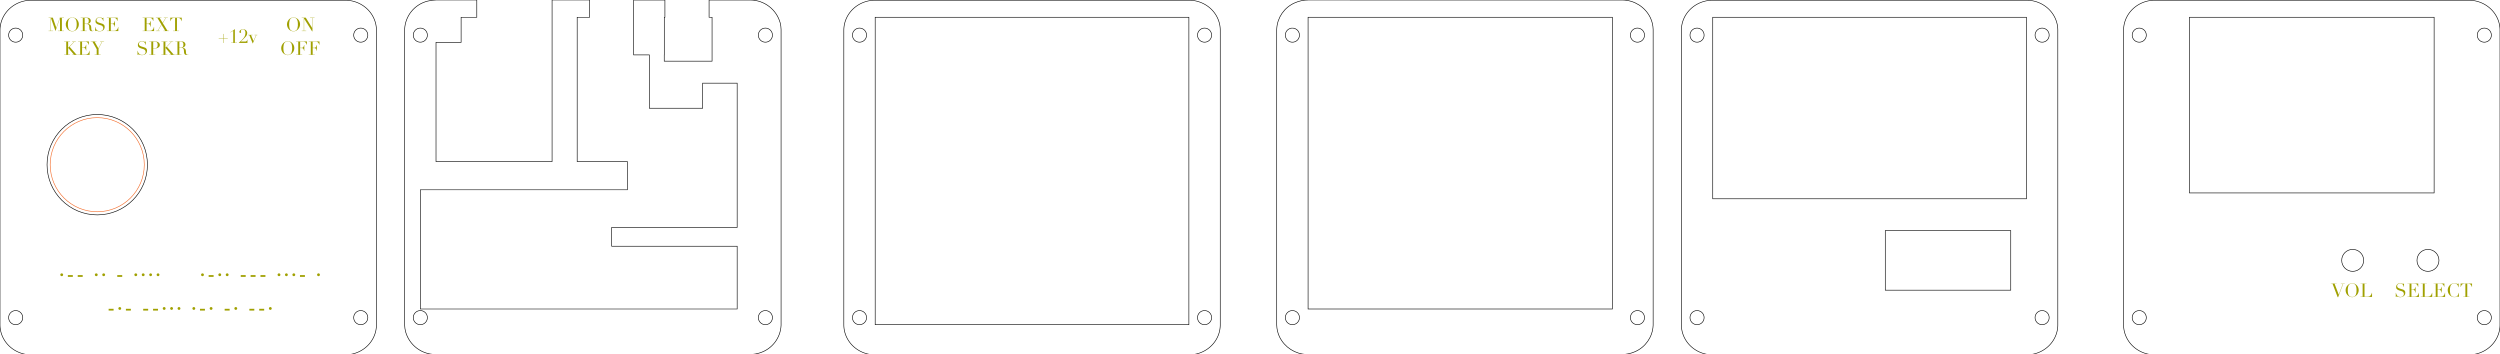 <?xml version="1.0" encoding="UTF-8"?>
<svg xmlns="http://www.w3.org/2000/svg" xmlns:xlink="http://www.w3.org/1999/xlink" width="796.958mm" height="113.004mm" viewBox="-911.603 47.496 796.958 113.004">
    <circle transform="matrix(-1,0,0,1,-880.603,100)" style="stroke:#f36926;stroke-width:0.05mm;fill:none" r="15" cx="0" cy="0"/>
    <rect transform="translate(-290.608,130.5)" style="stroke:#000000;stroke-width:0.05mm;fill:none" x="-20" y="-9.499" width="40" height="18.999"/>
    <circle transform="translate(-370.608,148.75)" style="stroke:#000000;stroke-width:0.05mm;fill:none" r="2.25" cx="0" cy="0"/>
    <circle transform="translate(-260.608,148.75)" style="stroke:#000000;stroke-width:0.05mm;fill:none" r="2.25" cx="0" cy="0"/>
    <circle transform="translate(-370.608,58.702)" style="stroke:#000000;stroke-width:0.05mm;fill:none" r="2.25" cx="0" cy="0"/>
    <circle transform="translate(-260.608,58.702)" style="stroke:#000000;stroke-width:0.05mm;fill:none" r="2.25" cx="0" cy="0"/>
    <path transform="matrix(1,0,0,0.958,-668.608,-120.564)" style="stroke:#000000;stroke-width:0.05mm;fill:none" d="M403.14,175.501L403.28,175.504L403.419,175.509L403.559,175.516L403.698,175.524L403.838,175.535L403.977,175.548L404.116,175.562L404.254,175.579L404.393,175.597L404.531,175.618L404.669,175.64L404.807,175.665L404.944,175.691L405.081,175.719L405.218,175.749L405.354,175.781L405.489,175.815L405.624,175.851L405.759,175.888L405.893,175.927L406.026,175.969L406.159,176.012L406.292,176.057L406.423,176.104L406.554,176.153L406.685,176.204L406.814,176.256L406.943,176.31L407.071,176.366L407.198,176.424L407.324,176.483L407.45,176.545L407.575,176.608L407.699,176.673L407.822,176.739L407.944,176.807L408.064,176.877L408.185,176.949L408.303,177.022L408.421,177.097L408.538,177.174L408.654,177.252L408.769,177.332L408.883,177.413L408.995,177.496L409.106,177.581L409.216,177.667L409.325,177.755L409.433,177.844L409.539,177.934L409.644,178.026L409.748,178.12L409.851,178.215L409.952,178.312L410.052,178.409L410.15,178.509L410.247,178.609L410.343,178.711L410.437,178.814L410.529,178.919L410.621,179.025L410.71,179.132L410.799,179.24L410.885,179.35L410.97,179.461L411.054,179.573L411.136,179.686L411.217,179.8L411.295,179.916L411.373,180.032L411.448,180.149L411.522,180.268L411.594,180.388L411.665,180.508L411.734,180.63L411.801,180.752L411.867,180.876L411.93,181L411.992,181.125L412.053,181.252L412.111,181.378L412.168,181.506L412.223,181.635L412.276,181.764L412.327,181.894L412.377,182.025L412.424,182.156L412.47,182.288L412.514,182.421L412.556,182.554L412.596,182.688L412.635,182.822L412.671,182.957L412.706,183.093L412.739,183.229L412.769,183.365L412.798,183.501L412.825,183.639L412.85,183.776L412.874,183.914L412.895,184.052L412.914,184.19L412.931,184.329L412.947,184.468L412.96,184.607L412.972,184.747L412.981,184.886L412.989,185.025L412.994,185.165L412.998,185.305L413,185.5L413,283.5L412.999,283.64L412.996,283.78L412.991,283.919L412.984,284.059L412.976,284.198L412.965,284.338L412.952,284.477L412.938,284.616L412.921,284.754L412.903,284.893L412.882,285.031L412.86,285.169L412.835,285.307L412.809,285.444L412.781,285.581L412.751,285.718L412.719,285.854L412.685,285.989L412.649,286.124L412.612,286.259L412.573,286.393L412.531,286.526L412.488,286.659L412.443,286.792L412.396,286.923L412.347,287.054L412.296,287.185L412.244,287.314L412.19,287.443L412.134,287.571L412.076,287.698L412.017,287.824L411.955,287.95L411.892,288.075L411.827,288.199L411.761,288.322L411.693,288.444L411.623,288.564L411.551,288.685L411.478,288.803L411.403,288.921L411.326,289.038L411.248,289.154L411.168,289.269L411.087,289.383L411.004,289.495L410.919,289.606L410.833,289.716L410.745,289.825L410.656,289.933L410.566,290.039L410.474,290.144L410.38,290.248L410.285,290.351L410.188,290.452L410.091,290.552L409.991,290.65L409.891,290.747L409.789,290.843L409.686,290.937L409.581,291.029L409.475,291.121L409.368,291.21L409.26,291.299L409.15,291.385L409.039,291.47L408.927,291.554L408.814,291.636L408.7,291.717L408.584,291.795L408.468,291.873L408.351,291.948L408.232,292.022L408.112,292.094L407.992,292.165L407.87,292.234L407.748,292.301L407.624,292.367L407.5,292.43L407.375,292.492L407.248,292.553L407.122,292.611L406.994,292.668L406.865,292.723L406.736,292.776L406.606,292.827L406.475,292.877L406.344,292.924L406.212,292.97L406.079,293.014L405.946,293.056L405.812,293.096L405.678,293.135L405.543,293.171L405.407,293.206L405.271,293.239L405.135,293.269L404.999,293.298L404.861,293.325L404.724,293.35L404.586,293.374L404.448,293.395L404.31,293.414L404.171,293.431L404.032,293.447L403.893,293.46L403.753,293.472L403.614,293.481L403.475,293.489L403.335,293.494L403.195,293.498L403,293.5L303,293.5L302.86,293.499L302.72,293.496L302.581,293.491L302.441,293.484L302.302,293.476L302.162,293.465L302.023,293.452L301.884,293.438L301.746,293.421L301.607,293.403L301.469,293.382L301.331,293.36L301.193,293.335L301.056,293.309L300.919,293.281L300.782,293.251L300.646,293.219L300.511,293.185L300.376,293.149L300.241,293.112L300.107,293.073L299.974,293.031L299.841,292.988L299.708,292.943L299.577,292.896L299.446,292.847L299.315,292.796L299.186,292.744L299.057,292.69L298.929,292.634L298.802,292.576L298.676,292.517L298.55,292.455L298.425,292.392L298.301,292.327L298.178,292.261L298.056,292.193L297.936,292.123L297.815,292.051L297.697,291.978L297.579,291.903L297.462,291.826L297.346,291.748L297.231,291.668L297.117,291.587L297.005,291.504L296.894,291.419L296.784,291.333L296.675,291.245L296.567,291.156L296.461,291.066L296.356,290.974L296.252,290.88L296.149,290.785L296.048,290.688L295.948,290.591L295.85,290.491L295.753,290.391L295.657,290.289L295.563,290.186L295.471,290.081L295.379,289.975L295.29,289.868L295.201,289.76L295.115,289.65L295.03,289.539L294.946,289.427L294.864,289.314L294.783,289.2L294.705,289.084L294.627,288.968L294.552,288.851L294.478,288.732L294.406,288.612L294.335,288.492L294.266,288.37L294.199,288.248L294.133,288.124L294.07,288L294.008,287.875L293.947,287.748L293.889,287.622L293.832,287.494L293.777,287.365L293.724,287.236L293.673,287.106L293.623,286.975L293.576,286.844L293.53,286.712L293.486,286.579L293.444,286.446L293.404,286.312L293.365,286.178L293.329,286.043L293.294,285.907L293.261,285.771L293.231,285.635L293.202,285.499L293.175,285.361L293.15,285.224L293.126,285.086L293.105,284.948L293.086,284.81L293.069,284.671L293.053,284.532L293.04,284.393L293.028,284.253L293.019,284.114L293.011,283.975L293.006,283.835L293.002,283.695L293,283.5L293,185.5L293.001,185.36L293.004,185.22L293.009,185.081L293.016,184.941L293.024,184.802L293.035,184.662L293.048,184.523L293.062,184.384L293.079,184.246L293.097,184.107L293.118,183.969L293.14,183.831L293.165,183.693L293.191,183.556L293.219,183.419L293.249,183.282L293.281,183.146L293.315,183.011L293.351,182.876L293.388,182.741L293.427,182.607L293.469,182.474L293.512,182.341L293.557,182.208L293.604,182.077L293.653,181.946L293.704,181.815L293.756,181.686L293.81,181.557L293.866,181.429L293.924,181.302L293.983,181.176L294.045,181.05L294.108,180.925L294.173,180.801L294.239,180.678L294.307,180.556L294.377,180.436L294.449,180.315L294.522,180.197L294.597,180.079L294.674,179.962L294.752,179.846L294.832,179.731L294.913,179.617L294.996,179.505L295.081,179.394L295.167,179.284L295.255,179.175L295.344,179.067L295.434,178.961L295.526,178.856L295.62,178.752L295.715,178.649L295.812,178.548L295.909,178.448L296.009,178.35L296.109,178.253L296.211,178.157L296.314,178.063L296.419,177.971L296.525,177.879L296.632,177.79L296.74,177.701L296.85,177.615L296.961,177.53L297.073,177.446L297.186,177.364L297.3,177.283L297.416,177.205L297.532,177.127L297.649,177.052L297.768,176.978L297.888,176.906L298.008,176.835L298.13,176.766L298.252,176.699L298.376,176.633L298.5,176.57L298.625,176.508L298.752,176.447L298.878,176.389L299.006,176.332L299.135,176.277L299.264,176.224L299.394,176.173L299.525,176.123L299.656,176.076L299.788,176.03L299.921,175.986L300.054,175.944L300.188,175.904L300.322,175.865L300.457,175.829L300.593,175.794L300.729,175.761L300.865,175.731L301.001,175.702L301.139,175.675L301.276,175.65L301.414,175.626L301.552,175.605L301.69,175.586L301.829,175.569L301.968,175.553L302.107,175.54L302.247,175.528L302.386,175.519L302.525,175.511L302.665,175.506L302.805,175.502L303,175.5L403,175.5L403.14,175.501z"/>
    <circle transform="translate(-667.608,148.75)" style="stroke:#000000;stroke-width:0.05mm;fill:none" r="2.25" cx="0" cy="0"/>
    <path transform="translate(-993.608,0)" style="stroke:#000000;stroke-width:0.05mm;fill:none" d="M293.752,66.992L309,66.992L309,53L308.048,53L308.048,47.504L321.28,47.504C325.688,47.565,329.528,50.522,330.712,54.768C330.89,55.461,330.987,56.173,331,56.888L331,151.192C330.824,155.228,328.152,158.728,324.304,159.96C323.3,160.297,322.251,160.478,321.192,160.496L220.72,160.496C216.318,160.432,212.483,157.48,211.296,153.24C211.119,152.544,211.019,151.83,211,151.112L211,56.808C211.191,52.549,214.148,48.916,218.28,47.864C219.167,47.624,220.081,47.501,221,47.496L234,47.496L234,53L229,53L229,61L221,61L221,99L258,99L258,47.496L269.968,47.496L269.968,53L266,53L266,99L282,99L282,108L216,108L216,146L317,146L317,126L277,126L277,120L317,120L317,74L306,74L306,82L289,82L289,65L284,65L284,47.504L293.968,47.504L293.968,53L293.768,53L293.768,65L293.752,65L293.752,66.992z"/>
    <circle transform="translate(-667.608,58.7)" style="stroke:#000000;stroke-width:0.05mm;fill:none" r="2.25" cx="0" cy="0"/>
    <circle transform="translate(-777.608,58.7)" style="stroke:#000000;stroke-width:0.05mm;fill:none" r="2.25" cx="0" cy="0"/>
    <circle transform="translate(-777.608,148.75)" style="stroke:#000000;stroke-width:0.05mm;fill:none" r="2.25" cx="0" cy="0"/>
    <circle transform="matrix(-1,0,0,1,-796.603,148.75)" style="stroke:#000000;stroke-width:0.05mm;fill:none" r="2.25" cx="0" cy="0"/>
    <circle transform="matrix(-1,0,0,1,-796.603,58.7)" style="stroke:#000000;stroke-width:0.05mm;fill:none" r="2.25" cx="0" cy="0"/>
    <circle transform="matrix(-1,0,0,1,-906.603,58.7)" style="stroke:#000000;stroke-width:0.05mm;fill:none" r="2.25" cx="0" cy="0"/>
    <circle transform="matrix(-1,0,0,1,-880.603,100)" style="stroke:#000000;stroke-width:0.05mm;fill:none" r="16" cx="0" cy="0"/>
    <path transform="matrix(-1,0,0,0.958,-498.603,-120.564)" style="stroke:#000000;stroke-width:0.05mm;fill:none" d="M403.14,175.501L403.28,175.504L403.419,175.509L403.559,175.516L403.698,175.524L403.838,175.535L403.977,175.548L404.116,175.562L404.254,175.579L404.393,175.597L404.531,175.618L404.669,175.64L404.807,175.665L404.944,175.691L405.081,175.719L405.218,175.749L405.354,175.781L405.489,175.815L405.624,175.851L405.759,175.888L405.893,175.927L406.026,175.969L406.159,176.012L406.292,176.057L406.423,176.104L406.554,176.153L406.685,176.204L406.814,176.256L406.943,176.31L407.071,176.366L407.198,176.424L407.324,176.483L407.45,176.545L407.575,176.608L407.699,176.673L407.822,176.739L407.944,176.807L408.064,176.877L408.185,176.949L408.303,177.022L408.421,177.097L408.538,177.174L408.654,177.252L408.769,177.332L408.883,177.413L408.995,177.496L409.106,177.581L409.216,177.667L409.325,177.755L409.433,177.844L409.539,177.934L409.644,178.026L409.748,178.12L409.851,178.215L409.952,178.312L410.052,178.409L410.15,178.509L410.247,178.609L410.343,178.711L410.437,178.814L410.529,178.919L410.621,179.025L410.71,179.132L410.799,179.24L410.885,179.35L410.97,179.461L411.054,179.573L411.136,179.686L411.217,179.8L411.295,179.916L411.373,180.032L411.448,180.149L411.522,180.268L411.594,180.388L411.665,180.508L411.734,180.63L411.801,180.752L411.867,180.876L411.93,181L411.992,181.125L412.053,181.252L412.111,181.378L412.168,181.506L412.223,181.635L412.276,181.764L412.327,181.894L412.377,182.025L412.424,182.156L412.47,182.288L412.514,182.421L412.556,182.554L412.596,182.688L412.635,182.822L412.671,182.957L412.706,183.093L412.739,183.229L412.769,183.365L412.798,183.501L412.825,183.639L412.85,183.776L412.874,183.914L412.895,184.052L412.914,184.19L412.931,184.329L412.947,184.468L412.96,184.607L412.972,184.747L412.981,184.886L412.989,185.025L412.994,185.165L412.998,185.305L413,185.5L413,283.5L412.999,283.64L412.996,283.78L412.991,283.919L412.984,284.059L412.976,284.198L412.965,284.338L412.952,284.477L412.938,284.616L412.921,284.754L412.903,284.893L412.882,285.031L412.86,285.169L412.835,285.307L412.809,285.444L412.781,285.581L412.751,285.718L412.719,285.854L412.685,285.989L412.649,286.124L412.612,286.259L412.573,286.393L412.531,286.526L412.488,286.659L412.443,286.792L412.396,286.923L412.347,287.054L412.296,287.185L412.244,287.314L412.19,287.443L412.134,287.571L412.076,287.698L412.017,287.824L411.955,287.95L411.892,288.075L411.827,288.199L411.761,288.322L411.693,288.444L411.623,288.564L411.551,288.685L411.478,288.803L411.403,288.921L411.326,289.038L411.248,289.154L411.168,289.269L411.087,289.383L411.004,289.495L410.919,289.606L410.833,289.716L410.745,289.825L410.656,289.933L410.566,290.039L410.474,290.144L410.38,290.248L410.285,290.351L410.188,290.452L410.091,290.552L409.991,290.65L409.891,290.747L409.789,290.843L409.686,290.937L409.581,291.029L409.475,291.121L409.368,291.21L409.26,291.299L409.15,291.385L409.039,291.47L408.927,291.554L408.814,291.636L408.7,291.717L408.584,291.795L408.468,291.873L408.351,291.948L408.232,292.022L408.112,292.094L407.992,292.165L407.87,292.234L407.748,292.301L407.624,292.367L407.5,292.43L407.375,292.492L407.248,292.553L407.122,292.611L406.994,292.668L406.865,292.723L406.736,292.776L406.606,292.827L406.475,292.877L406.344,292.924L406.212,292.97L406.079,293.014L405.946,293.056L405.812,293.096L405.678,293.135L405.543,293.171L405.407,293.206L405.271,293.239L405.135,293.269L404.999,293.298L404.861,293.325L404.724,293.35L404.586,293.374L404.448,293.395L404.31,293.414L404.171,293.431L404.032,293.447L403.893,293.46L403.753,293.472L403.614,293.481L403.475,293.489L403.335,293.494L403.195,293.498L403,293.5L303,293.5L302.86,293.499L302.72,293.496L302.581,293.491L302.441,293.484L302.302,293.476L302.162,293.465L302.023,293.452L301.884,293.438L301.746,293.421L301.607,293.403L301.469,293.382L301.331,293.36L301.193,293.335L301.056,293.309L300.919,293.281L300.782,293.251L300.646,293.219L300.511,293.185L300.376,293.149L300.241,293.112L300.107,293.073L299.974,293.031L299.841,292.988L299.708,292.943L299.577,292.896L299.446,292.847L299.315,292.796L299.186,292.744L299.057,292.69L298.929,292.634L298.802,292.576L298.676,292.517L298.55,292.455L298.425,292.392L298.301,292.327L298.178,292.261L298.056,292.193L297.936,292.123L297.815,292.051L297.697,291.978L297.579,291.903L297.462,291.826L297.346,291.748L297.231,291.668L297.117,291.587L297.005,291.504L296.894,291.419L296.784,291.333L296.675,291.245L296.567,291.156L296.461,291.066L296.356,290.974L296.252,290.88L296.149,290.785L296.048,290.688L295.948,290.591L295.85,290.491L295.753,290.391L295.657,290.289L295.563,290.186L295.471,290.081L295.379,289.975L295.29,289.868L295.201,289.76L295.115,289.65L295.03,289.539L294.946,289.427L294.864,289.314L294.783,289.2L294.705,289.084L294.627,288.968L294.552,288.851L294.478,288.732L294.406,288.612L294.335,288.492L294.266,288.37L294.199,288.248L294.133,288.124L294.07,288L294.008,287.875L293.947,287.748L293.889,287.622L293.832,287.494L293.777,287.365L293.724,287.236L293.673,287.106L293.623,286.975L293.576,286.844L293.53,286.712L293.486,286.579L293.444,286.446L293.404,286.312L293.365,286.178L293.329,286.043L293.294,285.907L293.261,285.771L293.231,285.635L293.202,285.499L293.175,285.361L293.15,285.224L293.126,285.086L293.105,284.948L293.086,284.81L293.069,284.671L293.053,284.532L293.04,284.393L293.028,284.253L293.019,284.114L293.011,283.975L293.006,283.835L293.002,283.695L293,283.5L293,185.5L293.001,185.36L293.004,185.22L293.009,185.081L293.016,184.941L293.024,184.802L293.035,184.662L293.048,184.523L293.062,184.384L293.079,184.246L293.097,184.107L293.118,183.969L293.14,183.831L293.165,183.693L293.191,183.556L293.219,183.419L293.249,183.282L293.281,183.146L293.315,183.011L293.351,182.876L293.388,182.741L293.427,182.607L293.469,182.474L293.512,182.341L293.557,182.208L293.604,182.077L293.653,181.946L293.704,181.815L293.756,181.686L293.81,181.557L293.866,181.429L293.924,181.302L293.983,181.176L294.045,181.05L294.108,180.925L294.173,180.801L294.239,180.678L294.307,180.556L294.377,180.436L294.449,180.315L294.522,180.197L294.597,180.079L294.674,179.962L294.752,179.846L294.832,179.731L294.913,179.617L294.996,179.505L295.081,179.394L295.167,179.284L295.255,179.175L295.344,179.067L295.434,178.961L295.526,178.856L295.62,178.752L295.715,178.649L295.812,178.548L295.909,178.448L296.009,178.35L296.109,178.253L296.211,178.157L296.314,178.063L296.419,177.971L296.525,177.879L296.632,177.79L296.74,177.701L296.85,177.615L296.961,177.53L297.073,177.446L297.186,177.364L297.3,177.283L297.416,177.205L297.532,177.127L297.649,177.052L297.768,176.978L297.888,176.906L298.008,176.835L298.13,176.766L298.252,176.699L298.376,176.633L298.5,176.57L298.625,176.508L298.752,176.447L298.878,176.389L299.006,176.332L299.135,176.277L299.264,176.224L299.394,176.173L299.525,176.123L299.656,176.076L299.788,176.03L299.921,175.986L300.054,175.944L300.188,175.904L300.322,175.865L300.457,175.829L300.593,175.794L300.729,175.761L300.865,175.731L301.001,175.702L301.139,175.675L301.276,175.65L301.414,175.626L301.552,175.605L301.69,175.586L301.829,175.569L301.968,175.553L302.107,175.54L302.247,175.528L302.386,175.519L302.525,175.511L302.665,175.506L302.805,175.502L303,175.5L403,175.5L403.14,175.501z"/>
    <circle transform="matrix(-1,0,0,1,-906.603,148.75)" style="stroke:#000000;stroke-width:0.05mm;fill:none" r="2.25" cx="0" cy="0"/>
    <circle transform="translate(-527.608,148.75)" style="stroke:#000000;stroke-width:0.05mm;fill:none" r="2.25" cx="0" cy="0"/>
    <path transform="matrix(1,0,0,0.958,-935.608,-120.564)" style="stroke:#000000;stroke-width:0.05mm;fill:none" d="M403.14,175.501L403.28,175.504L403.419,175.509L403.559,175.516L403.698,175.524L403.838,175.535L403.977,175.548L404.116,175.562L404.254,175.579L404.393,175.597L404.531,175.618L404.669,175.64L404.807,175.665L404.944,175.691L405.081,175.719L405.218,175.749L405.354,175.781L405.489,175.815L405.624,175.851L405.759,175.888L405.893,175.927L406.026,175.969L406.159,176.012L406.292,176.057L406.423,176.104L406.554,176.153L406.685,176.204L406.814,176.256L406.943,176.31L407.071,176.366L407.198,176.424L407.324,176.483L407.45,176.545L407.575,176.608L407.699,176.673L407.822,176.739L407.944,176.807L408.064,176.877L408.185,176.949L408.303,177.022L408.421,177.097L408.538,177.174L408.654,177.252L408.769,177.332L408.883,177.413L408.995,177.496L409.106,177.581L409.216,177.667L409.325,177.755L409.433,177.844L409.539,177.934L409.644,178.026L409.748,178.12L409.851,178.215L409.952,178.312L410.052,178.409L410.15,178.509L410.247,178.609L410.343,178.711L410.437,178.814L410.529,178.919L410.621,179.025L410.71,179.132L410.799,179.24L410.885,179.35L410.97,179.461L411.054,179.573L411.136,179.686L411.217,179.8L411.295,179.916L411.373,180.032L411.448,180.149L411.522,180.268L411.594,180.388L411.665,180.508L411.734,180.63L411.801,180.752L411.867,180.876L411.93,181L411.992,181.125L412.053,181.252L412.111,181.378L412.168,181.506L412.223,181.635L412.276,181.764L412.327,181.894L412.377,182.025L412.424,182.156L412.47,182.288L412.514,182.421L412.556,182.554L412.596,182.688L412.635,182.822L412.671,182.957L412.706,183.093L412.739,183.229L412.769,183.365L412.798,183.501L412.825,183.639L412.85,183.776L412.874,183.914L412.895,184.052L412.914,184.19L412.931,184.329L412.947,184.468L412.96,184.607L412.972,184.747L412.981,184.886L412.989,185.025L412.994,185.165L412.998,185.305L413,185.5L413,283.5L412.999,283.64L412.996,283.78L412.991,283.919L412.984,284.059L412.976,284.198L412.965,284.338L412.952,284.477L412.938,284.616L412.921,284.754L412.903,284.893L412.882,285.031L412.86,285.169L412.835,285.307L412.809,285.444L412.781,285.581L412.751,285.718L412.719,285.854L412.685,285.989L412.649,286.124L412.612,286.259L412.573,286.393L412.531,286.526L412.488,286.659L412.443,286.792L412.396,286.923L412.347,287.054L412.296,287.185L412.244,287.314L412.19,287.443L412.134,287.571L412.076,287.698L412.017,287.824L411.955,287.95L411.892,288.075L411.827,288.199L411.761,288.322L411.693,288.444L411.623,288.564L411.551,288.685L411.478,288.803L411.403,288.921L411.326,289.038L411.248,289.154L411.168,289.269L411.087,289.383L411.004,289.495L410.919,289.606L410.833,289.716L410.745,289.825L410.656,289.933L410.566,290.039L410.474,290.144L410.38,290.248L410.285,290.351L410.188,290.452L410.091,290.552L409.991,290.65L409.891,290.747L409.789,290.843L409.686,290.937L409.581,291.029L409.475,291.121L409.368,291.21L409.26,291.299L409.15,291.385L409.039,291.47L408.927,291.554L408.814,291.636L408.7,291.717L408.584,291.795L408.468,291.873L408.351,291.948L408.232,292.022L408.112,292.094L407.992,292.165L407.87,292.234L407.748,292.301L407.624,292.367L407.5,292.43L407.375,292.492L407.248,292.553L407.122,292.611L406.994,292.668L406.865,292.723L406.736,292.776L406.606,292.827L406.475,292.877L406.344,292.924L406.212,292.97L406.079,293.014L405.946,293.056L405.812,293.096L405.678,293.135L405.543,293.171L405.407,293.206L405.271,293.239L405.135,293.269L404.999,293.298L404.861,293.325L404.724,293.35L404.586,293.374L404.448,293.395L404.31,293.414L404.171,293.431L404.032,293.447L403.893,293.46L403.753,293.472L403.614,293.481L403.475,293.489L403.335,293.494L403.195,293.498L403,293.5L303,293.5L302.86,293.499L302.72,293.496L302.581,293.491L302.441,293.484L302.302,293.476L302.162,293.465L302.023,293.452L301.884,293.438L301.746,293.421L301.607,293.403L301.469,293.382L301.331,293.36L301.193,293.335L301.056,293.309L300.919,293.281L300.782,293.251L300.646,293.219L300.511,293.185L300.376,293.149L300.241,293.112L300.107,293.073L299.974,293.031L299.841,292.988L299.708,292.943L299.577,292.896L299.446,292.847L299.315,292.796L299.186,292.744L299.057,292.69L298.929,292.634L298.802,292.576L298.676,292.517L298.55,292.455L298.425,292.392L298.301,292.327L298.178,292.261L298.056,292.193L297.936,292.123L297.815,292.051L297.697,291.978L297.579,291.903L297.462,291.826L297.346,291.748L297.231,291.668L297.117,291.587L297.005,291.504L296.894,291.419L296.784,291.333L296.675,291.245L296.567,291.156L296.461,291.066L296.356,290.974L296.252,290.88L296.149,290.785L296.048,290.688L295.948,290.591L295.85,290.491L295.753,290.391L295.657,290.289L295.563,290.186L295.471,290.081L295.379,289.975L295.29,289.868L295.201,289.76L295.115,289.65L295.03,289.539L294.946,289.427L294.864,289.314L294.783,289.2L294.705,289.084L294.627,288.968L294.552,288.851L294.478,288.732L294.406,288.612L294.335,288.492L294.266,288.37L294.199,288.248L294.133,288.124L294.07,288L294.008,287.875L293.947,287.748L293.889,287.622L293.832,287.494L293.777,287.365L293.724,287.236L293.673,287.106L293.623,286.975L293.576,286.844L293.53,286.712L293.486,286.579L293.444,286.446L293.404,286.312L293.365,286.178L293.329,286.043L293.294,285.907L293.261,285.771L293.231,285.635L293.202,285.499L293.175,285.361L293.15,285.224L293.126,285.086L293.105,284.948L293.086,284.81L293.069,284.671L293.053,284.532L293.04,284.393L293.028,284.253L293.019,284.114L293.011,283.975L293.006,283.835L293.002,283.695L293,283.5L293,185.5L293.001,185.36L293.004,185.22L293.009,185.081L293.016,184.941L293.024,184.802L293.035,184.662L293.048,184.523L293.062,184.384L293.079,184.246L293.097,184.107L293.118,183.969L293.14,183.831L293.165,183.693L293.191,183.556L293.219,183.419L293.249,183.282L293.281,183.146L293.315,183.011L293.351,182.876L293.388,182.741L293.427,182.607L293.469,182.474L293.512,182.341L293.557,182.208L293.604,182.077L293.653,181.946L293.704,181.815L293.756,181.686L293.81,181.557L293.866,181.429L293.924,181.302L293.983,181.176L294.045,181.05L294.108,180.925L294.173,180.801L294.239,180.678L294.307,180.556L294.377,180.436L294.449,180.315L294.522,180.197L294.597,180.079L294.674,179.962L294.752,179.846L294.832,179.731L294.913,179.617L294.996,179.505L295.081,179.394L295.167,179.284L295.255,179.175L295.344,179.067L295.434,178.961L295.526,178.856L295.62,178.752L295.715,178.649L295.812,178.548L295.909,178.448L296.009,178.35L296.109,178.253L296.211,178.157L296.314,178.063L296.419,177.971L296.525,177.879L296.632,177.79L296.74,177.701L296.85,177.615L296.961,177.53L297.073,177.446L297.186,177.364L297.3,177.283L297.416,177.205L297.532,177.127L297.649,177.052L297.768,176.978L297.888,176.906L298.008,176.835L298.13,176.766L298.252,176.699L298.376,176.633L298.5,176.57L298.625,176.508L298.752,176.447L298.878,176.389L299.006,176.332L299.135,176.277L299.264,176.224L299.394,176.173L299.525,176.123L299.656,176.076L299.788,176.03L299.921,175.986L300.054,175.944L300.188,175.904L300.322,175.865L300.457,175.829L300.593,175.794L300.729,175.761L300.865,175.731L301.001,175.702L301.139,175.675L301.276,175.65L301.414,175.626L301.552,175.605L301.69,175.586L301.829,175.569L301.968,175.553L302.107,175.54L302.247,175.528L302.386,175.519L302.525,175.511L302.665,175.506L302.805,175.502L303,175.5L403,175.5L403.14,175.501z"/>
    <circle transform="translate(-527.608,58.701)" style="stroke:#000000;stroke-width:0.05mm;fill:none" r="2.25" cx="0" cy="0"/>
    <rect transform="translate(-582.608,102)" style="stroke:#000000;stroke-width:0.05mm;fill:none" x="-50" y="-49" width="100" height="98"/>
    <circle transform="translate(-637.608,148.75)" style="stroke:#000000;stroke-width:0.05mm;fill:none" r="2.25" cx="0" cy="0"/>
    <circle transform="translate(-637.608,58.701)" style="stroke:#000000;stroke-width:0.05mm;fill:none" r="2.25" cx="0" cy="0"/>
    <path transform="translate(-993.608,0)" style="stroke:#000000;stroke-width:0.05mm;fill:none" d="M599.136,47.504C602.977,47.515,606.473,49.721,608.136,53.184C608.676,54.346,608.97,55.607,609,56.888L609,151.192C608.844,154.919,606.546,158.218,603.104,159.656C601.866,160.185,600.538,160.47,599.192,160.496L498.72,160.496C494.931,160.43,491.504,158.232,489.864,154.816C489.325,153.654,489.031,152.393,489,151.112L489,56.808C489.155,53.072,491.465,49.767,494.92,48.336C496.21,47.785,497.597,47.499,499,47.496L599.136,47.504z"/>
    <path transform="translate(-993.608,0)" style="stroke:#000000;stroke-width:0.05mm;fill:none" d="M493.768,146.512L493.544,146.544C492.415,146.779,491.646,147.829,491.76,148.976C491.89,150.213,492.994,151.112,494.232,150.992C495.378,150.872,496.249,149.905,496.248,148.752C496.254,147.598,495.381,146.628,494.232,146.512C494.078,146.502,493.922,146.502,493.768,146.512z"/>
    <path transform="translate(-993.608,0)" style="stroke:#000000;stroke-width:0.05mm;fill:none" d="M603.768,146.512L603.544,146.544C602.415,146.78,601.645,147.829,601.76,148.976C601.891,150.213,602.994,151.112,604.232,150.992C605.379,150.872,606.249,149.905,606.248,148.752C606.254,147.597,605.381,146.627,604.232,146.512C604.078,146.5,603.922,146.5,603.768,146.512z"/>
    <path transform="translate(-993.608,0)" style="stroke:#000000;stroke-width:0.05mm;fill:none" d="M596,146L596,53L499,53L499,146L596,146z"/>
    <path transform="translate(-993.608,0)" style="stroke:#000000;stroke-width:0.05mm;fill:none" d="M493.768,56.464L493.544,56.496C492.414,56.73,491.644,57.78,491.76,58.928C491.88,60.082,492.855,60.957,494.016,60.952C495.172,60.946,496.134,60.063,496.24,58.912C496.296,58.32,496.116,57.73,495.738,57.271C495.36,56.812,494.816,56.523,494.224,56.464C494.073,56.442,493.919,56.442,493.768,56.464z"/>
    <path transform="translate(-993.608,0)" style="stroke:#000000;stroke-width:0.05mm;fill:none" d="M603.768,56.464L603.544,56.496C602.415,56.731,601.644,57.78,601.76,58.928C601.876,60.084,602.854,60.961,604.016,60.952C604.611,60.949,605.181,60.71,605.599,60.287C606.018,59.863,606.25,59.291,606.248,58.696C606.245,57.456,605.24,56.451,604,56.448L603.768,56.464z"/>
    <rect transform="translate(-315.608,81.933)" style="stroke:#000000;stroke-width:0.05mm;fill:none" x="-50" y="-28.933" width="100" height="57.866"/>
    <path transform="matrix(1,0,0,0.958,-527.645,-120.564)" style="stroke:#000000;stroke-width:0.05mm;fill:none" d="M403.14,175.501L403.28,175.504L403.419,175.509L403.559,175.516L403.698,175.524L403.838,175.535L403.977,175.548L404.116,175.562L404.254,175.579L404.393,175.597L404.531,175.618L404.669,175.64L404.807,175.665L404.944,175.691L405.081,175.719L405.218,175.749L405.354,175.781L405.489,175.815L405.624,175.851L405.759,175.888L405.893,175.927L406.026,175.969L406.159,176.012L406.292,176.057L406.423,176.104L406.554,176.153L406.685,176.204L406.814,176.256L406.943,176.31L407.071,176.366L407.198,176.424L407.324,176.483L407.45,176.545L407.575,176.608L407.699,176.673L407.822,176.739L407.944,176.807L408.064,176.877L408.185,176.949L408.303,177.022L408.421,177.097L408.538,177.174L408.654,177.252L408.769,177.332L408.883,177.413L408.995,177.496L409.106,177.581L409.216,177.667L409.325,177.755L409.433,177.844L409.539,177.934L409.644,178.026L409.748,178.12L409.851,178.215L409.952,178.312L410.052,178.409L410.15,178.509L410.247,178.609L410.343,178.711L410.437,178.814L410.529,178.919L410.621,179.025L410.71,179.132L410.799,179.24L410.885,179.35L410.97,179.461L411.054,179.573L411.136,179.686L411.217,179.8L411.295,179.916L411.373,180.032L411.448,180.149L411.522,180.268L411.594,180.388L411.665,180.508L411.734,180.63L411.801,180.752L411.867,180.876L411.93,181L411.992,181.125L412.053,181.252L412.111,181.378L412.168,181.506L412.223,181.635L412.276,181.764L412.327,181.894L412.377,182.025L412.424,182.156L412.47,182.288L412.514,182.421L412.556,182.554L412.596,182.688L412.635,182.822L412.671,182.957L412.706,183.093L412.739,183.229L412.769,183.365L412.798,183.501L412.825,183.639L412.85,183.776L412.874,183.914L412.895,184.052L412.914,184.19L412.931,184.329L412.947,184.468L412.96,184.607L412.972,184.747L412.981,184.886L412.989,185.025L412.994,185.165L412.998,185.305L413,185.5L413,283.5L412.999,283.64L412.996,283.78L412.991,283.919L412.984,284.059L412.976,284.198L412.965,284.338L412.952,284.477L412.938,284.616L412.921,284.754L412.903,284.893L412.882,285.031L412.86,285.169L412.835,285.307L412.809,285.444L412.781,285.581L412.751,285.718L412.719,285.854L412.685,285.989L412.649,286.124L412.612,286.259L412.573,286.393L412.531,286.526L412.488,286.659L412.443,286.792L412.396,286.923L412.347,287.054L412.296,287.185L412.244,287.314L412.19,287.443L412.134,287.571L412.076,287.698L412.017,287.824L411.955,287.95L411.892,288.075L411.827,288.199L411.761,288.322L411.693,288.444L411.623,288.564L411.551,288.685L411.478,288.803L411.403,288.921L411.326,289.038L411.248,289.154L411.168,289.269L411.087,289.383L411.004,289.495L410.919,289.606L410.833,289.716L410.745,289.825L410.656,289.933L410.566,290.039L410.474,290.144L410.38,290.248L410.285,290.351L410.188,290.452L410.091,290.552L409.991,290.65L409.891,290.747L409.789,290.843L409.686,290.937L409.581,291.029L409.475,291.121L409.368,291.21L409.26,291.299L409.15,291.385L409.039,291.47L408.927,291.554L408.814,291.636L408.7,291.717L408.584,291.795L408.468,291.873L408.351,291.948L408.232,292.022L408.112,292.094L407.992,292.165L407.87,292.234L407.748,292.301L407.624,292.367L407.5,292.43L407.375,292.492L407.248,292.553L407.122,292.611L406.994,292.668L406.865,292.723L406.736,292.776L406.606,292.827L406.475,292.877L406.344,292.924L406.212,292.97L406.079,293.014L405.946,293.056L405.812,293.096L405.678,293.135L405.543,293.171L405.407,293.206L405.271,293.239L405.135,293.269L404.999,293.298L404.861,293.325L404.724,293.35L404.586,293.374L404.448,293.395L404.31,293.414L404.171,293.431L404.032,293.447L403.893,293.46L403.753,293.472L403.614,293.481L403.475,293.489L403.335,293.494L403.195,293.498L403,293.5L303,293.5L302.86,293.499L302.72,293.496L302.581,293.491L302.441,293.484L302.302,293.476L302.162,293.465L302.023,293.452L301.884,293.438L301.746,293.421L301.607,293.403L301.469,293.382L301.331,293.36L301.193,293.335L301.056,293.309L300.919,293.281L300.782,293.251L300.646,293.219L300.511,293.185L300.376,293.149L300.241,293.112L300.107,293.073L299.974,293.031L299.841,292.988L299.708,292.943L299.577,292.896L299.446,292.847L299.315,292.796L299.186,292.744L299.057,292.69L298.929,292.634L298.802,292.576L298.676,292.517L298.55,292.455L298.425,292.392L298.301,292.327L298.178,292.261L298.056,292.193L297.936,292.123L297.815,292.051L297.697,291.978L297.579,291.903L297.462,291.826L297.346,291.748L297.231,291.668L297.117,291.587L297.005,291.504L296.894,291.419L296.784,291.333L296.675,291.245L296.567,291.156L296.461,291.066L296.356,290.974L296.252,290.88L296.149,290.785L296.048,290.688L295.948,290.591L295.85,290.491L295.753,290.391L295.657,290.289L295.563,290.186L295.471,290.081L295.379,289.975L295.29,289.868L295.201,289.76L295.115,289.65L295.03,289.539L294.946,289.427L294.864,289.314L294.783,289.2L294.705,289.084L294.627,288.968L294.552,288.851L294.478,288.732L294.406,288.612L294.335,288.492L294.266,288.37L294.199,288.248L294.133,288.124L294.07,288L294.008,287.875L293.947,287.748L293.889,287.622L293.832,287.494L293.777,287.365L293.724,287.236L293.673,287.106L293.623,286.975L293.576,286.844L293.53,286.712L293.486,286.579L293.444,286.446L293.404,286.312L293.365,286.178L293.329,286.043L293.294,285.907L293.261,285.771L293.231,285.635L293.202,285.499L293.175,285.361L293.15,285.224L293.126,285.086L293.105,284.948L293.086,284.81L293.069,284.671L293.053,284.532L293.04,284.393L293.028,284.253L293.019,284.114L293.011,283.975L293.006,283.835L293.002,283.695L293,283.5L293,185.5L293.001,185.36L293.004,185.22L293.009,185.081L293.016,184.941L293.024,184.802L293.035,184.662L293.048,184.523L293.062,184.384L293.079,184.246L293.097,184.107L293.118,183.969L293.14,183.831L293.165,183.693L293.191,183.556L293.219,183.419L293.249,183.282L293.281,183.146L293.315,183.011L293.351,182.876L293.388,182.741L293.427,182.607L293.469,182.474L293.512,182.341L293.557,182.208L293.604,182.077L293.653,181.946L293.704,181.815L293.756,181.686L293.81,181.557L293.866,181.429L293.924,181.302L293.983,181.176L294.045,181.05L294.108,180.925L294.173,180.801L294.239,180.678L294.307,180.556L294.377,180.436L294.449,180.315L294.522,180.197L294.597,180.079L294.674,179.962L294.752,179.846L294.832,179.731L294.913,179.617L294.996,179.505L295.081,179.394L295.167,179.284L295.255,179.175L295.344,179.067L295.434,178.961L295.526,178.856L295.62,178.752L295.715,178.649L295.812,178.548L295.909,178.448L296.009,178.35L296.109,178.253L296.211,178.157L296.314,178.063L296.419,177.971L296.525,177.879L296.632,177.79L296.74,177.701L296.85,177.615L296.961,177.53L297.073,177.446L297.186,177.364L297.3,177.283L297.416,177.205L297.532,177.127L297.649,177.052L297.768,176.978L297.888,176.906L298.008,176.835L298.13,176.766L298.252,176.699L298.376,176.633L298.5,176.57L298.625,176.508L298.752,176.447L298.878,176.389L299.006,176.332L299.135,176.277L299.264,176.224L299.394,176.173L299.525,176.123L299.656,176.076L299.788,176.03L299.921,175.986L300.054,175.944L300.188,175.904L300.322,175.865L300.457,175.829L300.593,175.794L300.729,175.761L300.865,175.731L301.001,175.702L301.139,175.675L301.276,175.65L301.414,175.626L301.552,175.605L301.69,175.586L301.829,175.569L301.968,175.553L302.107,175.54L302.247,175.528L302.386,175.519L302.525,175.511L302.665,175.506L302.805,175.502L303,175.5L403,175.5L403.14,175.501z"/>
    <circle transform="translate(-119.645,58.702)" style="stroke:#000000;stroke-width:0.05mm;fill:none" r="2.25" cx="0" cy="0"/>
    <circle transform="translate(-229.645,148.75)" style="stroke:#000000;stroke-width:0.05mm;fill:none" r="2.25" cx="0" cy="0"/>
    <circle transform="translate(-119.645,148.75)" style="stroke:#000000;stroke-width:0.05mm;fill:none" r="2.25" cx="0" cy="0"/>
    <circle transform="translate(-229.645,58.702)" style="stroke:#000000;stroke-width:0.05mm;fill:none" r="2.25" cx="0" cy="0"/>
    <rect transform="translate(-174.645,81)" style="stroke:#000000;stroke-width:0.05mm;fill:none" x="-39" y="-28" width="78" height="56"/>
    <circle transform="translate(-137.608,130.5)" style="stroke:#000000;stroke-width:0.05mm;fill:none" r="3.5" cx="0" cy="0"/>
    <circle transform="translate(-161.608,130.5)" style="stroke:#000000;stroke-width:0.05mm;fill:none" r="3.5" cx="0" cy="0"/>
    <path transform="matrix(-1,0,0,1,0,0)" style="stroke:none;fill:#a0a000;fill-rule:evenodd" d="M165.387,137.956L164.733,137.956L166.047,141.436L167.379,137.956L166.713,137.956L166.713,137.872L168.567,137.872L168.567,137.956L168.027,137.956L166.395,142.234L166.245,142.234L164.631,137.956L164.091,137.956L164.091,137.872L165.387,137.872L165.387,137.956z"/>
    <path transform="matrix(-1,0,0,1,0,0)" style="stroke:none;fill:#a0a000;fill-rule:evenodd" d="M161.962,137.775C162.563,137.873,163.098,138.212,163.449,138.711C163.799,139.21,163.936,139.828,163.825,140.427C163.666,141.445,162.805,142.204,161.776,142.234C160.908,142.196,160.148,141.64,159.85,140.824C159.404,139.707,159.912,138.437,161.005,137.935C161.303,137.796,161.634,137.74,161.962,137.775zM161.567,137.86C161.104,137.909,160.713,138.225,160.568,138.668C160.423,139.097,160.358,139.549,160.378,140.002C160.348,140.504,160.428,141.006,160.612,141.473C160.818,141.921,161.284,142.192,161.776,142.15C162.401,142.196,162.959,141.756,163.06,141.137C163.221,140.377,163.215,139.592,163.041,138.835C162.945,138.387,162.612,138.026,162.172,137.893C161.974,137.848,161.769,137.837,161.567,137.86z"/>
    <path transform="matrix(-1,0,0,1,0,0)" style="stroke:none;fill:#a0a000;fill-rule:evenodd" d="M159.1,137.956L158.434,137.956L158.434,142.06L159.1,142.06L159.1,142.144L155.434,142.144L155.434,140.83L155.501,140.83L155.58,141.1C155.672,141.405,155.854,141.675,156.103,141.875C156.3,142.002,156.532,142.067,156.766,142.06L157.835,142.06L157.835,137.956L157.168,137.956L157.168,137.872L159.1,137.872L159.1,137.956z"/>
    <path transform="matrix(-1,0,0,1,0,0)" style="stroke:none;fill:#a0a000;fill-rule:evenodd" d="M146.591,137.77C147.008,137.788,147.386,138.017,147.595,138.378C147.804,138.738,147.815,139.18,147.624,139.551C147.408,139.815,147.112,140.001,146.78,140.08L146.09,140.29C145.721,140.359,145.419,140.625,145.306,140.983C145.195,141.461,145.468,141.945,145.935,142.096C146.337,142.205,146.764,142.167,147.14,141.988C147.432,141.791,147.642,141.494,147.73,141.153L147.806,140.854L147.872,140.854L147.872,142.144L147.782,142.144L147.756,142.09C147.697,142.005,147.583,141.976,147.491,142.024C147.362,142.063,147.233,142.103,147.104,142.144L147.007,142.17C146.53,142.293,146.027,142.252,145.576,142.054C144.977,141.752,144.686,141.059,144.89,140.42C145.019,140.133,145.263,139.913,145.562,139.816C145.898,139.702,146.236,139.594,146.576,139.492L146.731,139.44C146.99,139.378,147.216,139.22,147.362,138.997C147.509,138.711,147.455,138.362,147.229,138.133C146.833,137.784,146.251,137.749,145.816,138.049C145.542,138.279,145.363,138.603,145.316,138.958L145.244,138.958L145.244,137.872L145.328,137.872L145.371,137.94L145.403,137.977C145.491,138.01,145.589,138.005,145.673,137.962L145.856,137.881C146.088,137.782,146.341,137.744,146.591,137.77z"/>
    <path transform="matrix(-1,0,0,1,0,0)" style="stroke:none;fill:#a0a000;fill-rule:evenodd" d="M129.386,137.776C130.598,137.948,131.446,139.062,131.29,140.276C131.19,141.219,130.5,141.993,129.575,142.2C129.14,142.268,128.695,142.217,128.287,142.051L128.186,142.027C128.054,141.988,127.911,142.035,127.828,142.144L127.738,142.144L127.738,140.866L127.804,140.866L127.868,141.095C127.924,141.37,128.057,141.624,128.251,141.826C128.515,142.06,128.862,142.177,129.214,142.15C129.789,142.2,130.317,141.822,130.454,141.26C130.663,140.461,130.67,139.623,130.475,138.82C130.382,138.387,130.063,138.037,129.64,137.904C129.194,137.762,128.705,137.853,128.34,138.148C128.102,138.405,127.945,138.726,127.888,139.072L127.822,139.072L127.822,137.872L127.912,137.872L127.956,137.918C128.072,138.009,128.229,138.026,128.362,137.962L128.572,137.881C128.83,137.776,129.11,137.739,129.386,137.776z"/>
    <path transform="matrix(-1,0,0,1,0,0)" style="stroke:none;fill:#a0a000;fill-rule:evenodd" d="M144.141,137.956L143.475,137.956L143.475,142.06L144.141,142.06L144.141,142.144L140.481,142.144L140.481,140.83L140.547,140.83L140.577,140.986C140.648,141.416,140.92,141.785,141.308,141.981C141.446,142.036,141.593,142.063,141.741,142.06L142.875,142.06L142.875,139.894C142.647,139.879,142.419,139.885,142.193,139.913C141.937,139.985,141.744,140.196,141.696,140.458C141.665,140.57,141.636,140.682,141.609,140.794L141.543,140.794L141.543,138.928L141.609,138.928L141.676,139.174C141.714,139.395,141.838,139.592,142.021,139.722C142.166,139.787,142.325,139.817,142.485,139.81L142.875,139.81L142.875,137.956L141.879,137.956C141.483,137.919,141.107,138.137,140.943,138.499C140.877,138.632,140.821,138.769,140.775,138.91L140.709,138.91L140.709,137.872L144.141,137.872L144.141,137.956z"/>
    <path transform="matrix(-1,0,0,1,0,0)" style="stroke:none;fill:#a0a000;fill-rule:evenodd" d="M139.917,137.956L139.251,137.956L139.251,142.06L139.917,142.06L139.917,142.144L136.251,142.144L136.251,140.83L136.317,140.83L136.397,141.1C136.489,141.405,136.671,141.675,136.92,141.875C137.117,142.002,137.349,142.067,137.584,142.06L138.651,142.06L138.651,137.956L137.985,137.956L137.985,137.872L139.917,137.872L139.917,137.956z"/>
    <path transform="matrix(-1,0,0,1,0,0)" style="stroke:none;fill:#a0a000;fill-rule:evenodd" d="M135.807,137.956L135.141,137.956L135.141,142.06L135.807,142.06L135.807,142.144L132.147,142.144L132.147,140.83L132.213,140.83L132.243,140.986C132.314,141.416,132.586,141.785,132.975,141.981C133.112,142.036,133.259,142.063,133.407,142.06L134.542,142.06L134.542,139.894C134.314,139.879,134.086,139.885,133.86,139.913C133.603,139.985,133.41,140.196,133.362,140.458C133.331,140.57,133.303,140.682,133.275,140.794L133.209,140.794L133.209,138.928L133.275,138.928L133.342,139.174C133.38,139.395,133.505,139.592,133.687,139.722C133.833,139.787,133.992,139.817,134.151,139.81L134.542,139.81L134.542,137.956L133.545,137.956C133.15,137.919,132.774,138.137,132.609,138.499C132.543,138.632,132.487,138.769,132.441,138.91L132.376,138.91L132.376,137.872L135.807,137.872L135.807,137.956z"/>
    <path transform="matrix(-1,0,0,1,0,0)" style="stroke:none;fill:#a0a000;fill-rule:evenodd" d="M127.205,138.97L127.139,138.97L127.085,138.797C126.996,138.457,126.764,138.173,126.449,138.017C126.199,137.952,125.939,137.931,125.681,137.956L125.681,142.06L126.347,142.06L126.347,142.144L124.415,142.144L124.415,142.06L125.081,142.06L125.081,137.956C124.823,137.931,124.563,137.952,124.312,138.017C123.997,138.173,123.765,138.457,123.676,138.797L123.623,138.97L123.557,138.97L123.557,137.872L127.205,137.872L127.205,138.97z"/>
    <path transform="matrix(-1,0,0,1,0,0)" style="stroke:none;fill:#a0a000;fill-rule:evenodd" d="M879.712,60.794L879.106,60.794L880.24,62.906L881.44,60.794L880.839,60.794L880.839,60.71L882.676,60.71L882.676,60.794L882.13,60.794L880.779,63.176L880.779,64.898L881.445,64.898L881.445,64.982L879.514,64.982L879.514,64.898L880.18,64.898L880.18,62.984L879.01,60.794L878.428,60.794L878.428,60.71L879.712,60.71L879.712,60.794z"/>
    <path transform="matrix(-1,0,0,1,0,0)" style="stroke:none;fill:#a0a000;fill-rule:evenodd" d="M886.707,60.794L886.041,60.794L886.041,64.898L886.707,64.898L886.707,64.982L883.047,64.982L883.047,63.668L883.113,63.668L883.143,63.824C883.214,64.253,883.486,64.623,883.874,64.819C884.012,64.874,884.159,64.901,884.307,64.898L885.441,64.898L885.441,62.732C885.214,62.717,884.985,62.723,884.759,62.751C884.503,62.823,884.31,63.034,884.262,63.296C884.231,63.407,884.202,63.519,884.175,63.632L884.109,63.632L884.109,61.766L884.175,61.766L884.242,62.011C884.28,62.233,884.404,62.43,884.587,62.56C884.733,62.625,884.891,62.655,885.051,62.648L885.441,62.648L885.441,60.794L884.445,60.794C884.049,60.757,883.673,60.975,883.509,61.337C883.443,61.47,883.387,61.607,883.341,61.748L883.275,61.748L883.275,60.71L886.707,60.71L886.707,60.794z"/>
    <path transform="matrix(-1,0,0,1,0,0)" style="stroke:none;fill:#a0a000;fill-rule:evenodd" d="M888.639,60.794L888.015,60.794L889.827,62.702L889.887,62.702L889.887,60.794L889.269,60.794L889.269,60.71L891.153,60.71L891.153,60.794L890.487,60.794L890.487,64.898L891.153,64.898L891.153,64.982L889.269,64.982L889.269,64.898L889.887,64.898L889.887,62.786L889.839,62.786L888.039,64.898L888.578,64.898L888.578,64.982L886.845,64.982L886.845,64.898L887.241,64.898L889.419,62.408L887.895,60.794L887.397,60.794L887.397,60.71L888.639,60.71L888.639,60.794z"/>
    <path transform="matrix(-1,0,0,1,0,0)" style="stroke:none;fill:#a0a000;fill-rule:evenodd" d="M888.74,53.03C889.525,53.161,890.185,53.693,890.48,54.433C890.775,55.172,890.663,56.013,890.183,56.648C889.589,57.499,888.434,57.739,887.551,57.194C886.526,56.558,886.171,55.236,886.739,54.172C887.117,53.426,887.904,52.977,888.74,53.03zM888.345,53.115C888.057,53.139,887.789,53.275,887.6,53.494C887.381,53.771,887.246,54.105,887.21,54.456C887.097,55.161,887.136,55.881,887.324,56.568C887.484,57.103,887.998,57.453,888.554,57.406C889.179,57.451,889.737,57.011,889.838,56.392C890,55.633,889.993,54.847,889.819,54.09C889.723,53.642,889.39,53.281,888.951,53.149C888.752,53.103,888.548,53.092,888.345,53.115z"/>
    <path transform="matrix(-1,0,0,1,0,0)" style="stroke:none;fill:#a0a000;fill-rule:evenodd" d="M879.997,53.026C880.413,53.044,880.792,53.273,881.001,53.633C881.21,53.993,881.22,54.436,881.029,54.806C880.813,55.07,880.517,55.256,880.185,55.336L879.495,55.546C879.126,55.614,878.824,55.881,878.711,56.239C878.6,56.717,878.874,57.2,879.34,57.351C879.742,57.46,880.169,57.422,880.546,57.244C880.837,57.046,881.047,56.749,881.136,56.408L881.212,56.11L881.277,56.11L881.277,57.4L881.187,57.4L881.161,57.346C881.103,57.26,880.989,57.231,880.896,57.279C880.767,57.318,880.638,57.358,880.509,57.4L880.412,57.426C879.935,57.548,879.432,57.507,878.982,57.309C878.382,57.007,878.091,56.315,878.295,55.675C878.424,55.388,878.668,55.169,878.967,55.072C879.303,54.958,879.642,54.849,879.982,54.747L880.137,54.696C880.395,54.634,880.621,54.475,880.767,54.253C880.914,53.966,880.861,53.618,880.635,53.389C880.239,53.039,879.656,53.005,879.222,53.305C878.947,53.534,878.768,53.858,878.722,54.214L878.65,54.214L878.65,53.128L878.734,53.128L878.776,53.196L878.808,53.233C878.897,53.266,878.995,53.26,879.078,53.218L879.261,53.137C879.493,53.038,879.746,52.999,879.997,53.026z"/>
    <path transform="matrix(-1,0,0,1,0,0)" style="stroke:none;fill:#a0a000;fill-rule:evenodd" d="M884.451,53.116C884.926,53.14,885.403,53.144,885.879,53.128L885.879,53.212L885.213,53.212L885.213,57.316L885.879,57.316L885.879,57.4L883.947,57.4L883.947,57.316L884.613,57.316L884.613,55.15C884.333,55.132,884.052,55.137,883.773,55.164C883.444,55.222,883.198,55.497,883.177,55.83C883.149,56.058,883.13,56.288,883.119,56.517L883.094,56.731C883.083,56.956,882.978,57.166,882.803,57.307C882.509,57.471,882.157,57.491,881.846,57.363C881.806,57.341,881.768,57.315,881.733,57.286L881.787,57.22L881.857,57.276C881.931,57.333,882.023,57.36,882.116,57.349C882.208,57.339,882.292,57.292,882.351,57.22C882.444,57.057,882.495,56.873,882.498,56.685L882.526,56.214C882.516,55.967,882.587,55.724,882.728,55.522C882.992,55.266,883.339,55.112,883.707,55.089L883.707,55.078L883.541,55.051C883.098,55.001,882.739,54.666,882.659,54.226C882.621,53.742,882.936,53.299,883.406,53.177C883.75,53.111,884.101,53.09,884.451,53.116zM884.048,53.201C883.846,53.206,883.653,53.291,883.515,53.439C883.377,53.587,883.306,53.785,883.316,53.987C883.286,54.248,883.325,54.512,883.43,54.753C883.562,54.97,883.808,55.092,884.061,55.066L884.613,55.066L884.613,53.212C884.425,53.191,884.236,53.187,884.048,53.201z"/>
    <path transform="matrix(-1,0,0,1,0,0)" style="stroke:none;fill:#a0a000;fill-rule:evenodd" d="M893.642,56.356L893.654,56.356L894.764,53.128L896.114,53.128L896.114,53.212L895.448,53.212L895.448,57.316L896.114,57.316L896.114,57.4L894.692,57.4L894.692,57.316L895.358,57.316L895.358,53.289L895.346,53.289L893.918,57.406L892.484,53.247L892.472,53.247L892.472,57.316L893.138,57.316L893.138,57.4L891.206,57.4L891.206,57.316L891.872,57.316L891.872,53.212L891.206,53.212L891.206,53.128L892.532,53.128L893.642,56.356z"/>
    <path transform="matrix(-1,0,0,1,0,0)" style="stroke:none;fill:#a0a000;fill-rule:evenodd" d="M877.546,53.212L876.88,53.212L876.88,57.316L877.546,57.316L877.546,57.4L873.886,57.4L873.886,56.086L873.952,56.086L873.982,56.242C874.053,56.671,874.325,57.041,874.714,57.236C874.851,57.291,874.998,57.318,875.146,57.316L876.28,57.316L876.28,55.15C876.053,55.134,875.825,55.14,875.599,55.168C875.342,55.24,875.149,55.452,875.101,55.714C875.07,55.825,875.041,55.937,875.014,56.049L874.948,56.049L874.948,54.183L875.014,54.183L875.081,54.429C875.119,54.65,875.243,54.847,875.426,54.978C875.572,55.043,875.731,55.073,875.89,55.066L876.28,55.066L876.28,53.212L875.284,53.212C874.889,53.174,874.512,53.393,874.348,53.755C874.282,53.887,874.226,54.025,874.18,54.166L874.114,54.166L874.114,53.128L877.546,53.128L877.546,53.212z"/>
    <path transform="matrix(-1,0,0,1,0,0)" style="stroke:none;fill:#a0a000;fill-rule:evenodd" d="M866.482,60.608C866.898,60.626,867.277,60.855,867.486,61.215C867.695,61.576,867.706,62.018,867.515,62.389C867.299,62.653,867.003,62.838,866.671,62.918L865.981,63.128C865.612,63.197,865.31,63.463,865.196,63.821C865.085,64.299,865.359,64.783,865.826,64.934C866.228,65.043,866.655,65.005,867.031,64.826C867.323,64.628,867.532,64.332,867.621,63.991L867.697,63.692L867.763,63.692L867.763,64.982L867.673,64.982L867.647,64.928C867.588,64.842,867.474,64.814,867.382,64.862C867.252,64.901,867.124,64.941,866.995,64.982L866.898,65.008C866.421,65.131,865.918,65.09,865.467,64.892C864.868,64.59,864.577,63.897,864.781,63.258C864.909,62.97,865.154,62.751,865.453,62.654C865.789,62.54,866.127,62.432,866.467,62.33L866.622,62.278C866.881,62.216,867.107,62.057,867.253,61.835C867.4,61.549,867.346,61.2,867.12,60.971C866.724,60.622,866.142,60.587,865.707,60.887C865.432,61.117,865.254,61.441,865.207,61.796L865.135,61.796L865.135,60.71L865.219,60.71L865.262,60.778L865.294,60.815C865.382,60.848,865.48,60.843,865.564,60.8L865.747,60.719C865.978,60.62,866.232,60.582,866.482,60.608z"/>
    <path transform="matrix(-1,0,0,1,0,0)" style="stroke:none;fill:#a0a000;fill-rule:evenodd" d="M854.27,60.698C854.746,60.722,855.222,60.726,855.698,60.71L855.698,60.794L855.032,60.794L855.032,64.898L855.698,64.898L855.698,64.982L853.766,64.982L853.766,64.898L854.432,64.898L854.432,62.732C854.152,62.715,853.871,62.72,853.592,62.747C853.264,62.805,853.018,63.079,852.997,63.412C852.969,63.641,852.949,63.87,852.938,64.1L852.913,64.314C852.903,64.539,852.797,64.748,852.622,64.89C852.328,65.053,851.976,65.074,851.666,64.945C851.625,64.924,851.587,64.898,851.552,64.868L851.606,64.802L851.677,64.859C851.75,64.916,851.843,64.942,851.935,64.932C852.027,64.921,852.112,64.874,852.17,64.802C852.264,64.639,852.315,64.456,852.317,64.268L852.346,63.796C852.335,63.55,852.406,63.306,852.547,63.104C852.812,62.848,853.159,62.695,853.526,62.672L853.526,62.66L853.361,62.634C852.917,62.583,852.559,62.248,852.479,61.809C852.44,61.324,852.755,60.882,853.225,60.76C853.57,60.694,853.921,60.673,854.27,60.698zM853.867,60.784L853.709,60.806C853.403,60.868,853.176,61.126,853.15,61.437C853.094,61.74,853.129,62.052,853.25,62.335C853.382,62.553,853.627,62.674,853.88,62.648L854.432,62.648L854.432,60.794C854.245,60.773,854.056,60.769,853.867,60.784z"/>
    <path transform="matrix(-1,0,0,1,0,0)" style="stroke:none;fill:#a0a000;fill-rule:evenodd" d="M862.568,60.698C863.055,60.72,863.544,60.724,864.032,60.71L864.032,60.794L863.366,60.794L863.366,64.898L864.032,64.898L864.032,64.982L862.1,64.982L862.1,64.898L862.766,64.898L862.766,62.918L862.656,62.935C862.094,63.032,861.517,62.908,861.043,62.59C860.651,62.313,860.532,61.783,860.768,61.364C860.957,61.064,861.258,60.851,861.605,60.773C861.92,60.7,862.245,60.674,862.568,60.698zM862.15,60.788L861.923,60.824C861.665,60.873,861.46,61.068,861.398,61.322C861.316,61.641,861.316,61.975,861.4,62.293C861.518,62.672,861.885,62.917,862.28,62.882C862.443,62.881,862.605,62.865,862.766,62.834L862.766,60.794C862.561,60.772,862.355,60.77,862.15,60.788z"/>
    <path transform="matrix(-1,0,0,1,0,0)" style="stroke:none;fill:#a0a000;fill-rule:evenodd" d="M857.63,60.794L857.006,60.794L858.818,62.702L858.878,62.702L858.878,60.794L858.26,60.794L858.26,60.71L860.144,60.71L860.144,60.794L859.478,60.794L859.478,64.898L860.144,64.898L860.144,64.982L858.26,64.982L858.26,64.898L858.878,64.898L858.878,62.786L858.83,62.786L857.03,64.898L857.57,64.898L857.57,64.982L855.836,64.982L855.836,64.898L856.232,64.898L858.41,62.408L856.886,60.794L856.388,60.794L856.388,60.71L857.63,60.71L857.63,60.794z"/>
    <path transform="matrix(-1,0,0,1,0,0)" style="stroke:none;fill:#a0a000;fill-rule:evenodd" d="M866.14,53.212L865.474,53.212L865.474,57.316L866.14,57.316L866.14,57.4L862.48,57.4L862.48,56.086L862.546,56.086L862.576,56.242C862.647,56.671,862.919,57.04,863.307,57.236C863.445,57.291,863.592,57.318,863.74,57.316L864.874,57.316L864.874,55.15C864.647,55.134,864.419,55.14,864.192,55.168C863.936,55.24,863.743,55.452,863.695,55.714C863.664,55.825,863.635,55.937,863.608,56.049L863.542,56.049L863.542,54.183L863.608,54.183L863.675,54.429C863.713,54.65,863.837,54.847,864.02,54.978C864.166,55.043,864.325,55.073,864.484,55.066L864.874,55.066L864.874,53.212L863.878,53.212C863.482,53.174,863.106,53.393,862.942,53.755C862.876,53.887,862.82,54.025,862.774,54.166L862.708,54.166L862.708,53.128L866.14,53.128L866.14,53.212z"/>
    <path transform="matrix(-1,0,0,1,0,0)" style="stroke:none;fill:#a0a000;fill-rule:evenodd" d="M859.373,53.212L858.797,53.212L859.757,54.789L860.717,53.212L860.141,53.212L860.141,53.128L861.929,53.128L861.929,53.212L861.431,53.212L860.153,55.312L861.353,57.316L861.929,57.316L861.929,57.4L860.675,57.4L860.675,57.316L861.251,57.316L860.105,55.396L858.935,57.316L859.511,57.316L859.511,57.4L857.711,57.4L857.711,57.316L858.209,57.316L859.703,54.874L858.701,53.212L858.125,53.212L858.125,53.128L859.373,53.128L859.373,53.212z"/>
    <path transform="matrix(-1,0,0,1,0,0)" style="stroke:none;fill:#a0a000;fill-rule:evenodd" d="M857.315,54.225L857.249,54.225L857.196,54.052C857.106,53.713,856.875,53.428,856.56,53.272C856.309,53.207,856.049,53.186,855.791,53.212L855.791,57.316L856.457,57.316L856.457,57.4L854.525,57.4L854.525,57.316L855.191,57.316L855.191,53.212C854.933,53.186,854.673,53.207,854.422,53.272C854.108,53.428,853.876,53.713,853.787,54.052L853.733,54.225L853.667,54.225L853.667,53.128L857.315,53.128L857.315,54.225z"/>
    <path transform="matrix(-1,0,0,1,0,0)" style="stroke:none;fill:#a0a000;fill-rule:evenodd" d="M830.48,58.701L829.988,58.701L830.792,60.585L831.566,58.701L831.074,58.701L831.074,58.617L832.526,58.617L832.526,58.701L832.118,58.701L831.026,61.389L829.892,58.701L829.568,58.701L829.568,58.617L830.48,58.617L830.48,58.701z"/>
    <path transform="matrix(-1,0,0,1,0,0)" style="stroke:none;fill:#a0a000;fill-rule:evenodd" d="M840.5,59.697L841.88,59.697L841.88,59.805L840.5,59.805L840.5,61.191L840.38,61.191L840.38,59.805L839,59.805L839,59.697L840.38,59.697L840.38,58.311L840.5,58.311L840.5,59.697z"/>
    <path transform="matrix(-1,0,0,1,0,0)" style="stroke:none;fill:#a0a000;fill-rule:evenodd" d="M837.149,57.096L837.464,57.321C837.701,57.469,837.941,57.611,838.184,57.747L838.136,57.825C837.868,57.681,837.604,57.529,837.344,57.369L837.248,57.303L837.248,61.107L837.914,61.107L837.914,61.191L836.066,61.191L836.066,61.107L836.732,61.107L836.732,56.829L836.852,56.829L837.149,57.096z"/>
    <path transform="matrix(-1,0,0,1,0,0)" style="stroke:none;fill:#a0a000;fill-rule:evenodd" d="M834.361,56.847C834.703,56.884,835.012,57.072,835.202,57.36C835.312,57.508,835.328,57.706,835.241,57.869C835.154,57.963,835.02,58,834.896,57.962C834.806,57.944,834.742,57.863,834.746,57.771C834.75,57.679,834.773,57.589,834.814,57.507L834.824,57.423C834.818,57.182,834.639,56.981,834.401,56.947C834.145,56.863,833.865,56.909,833.648,57.068C833.474,57.253,833.375,57.497,833.372,57.751C833.312,58.47,833.549,59.181,834.026,59.721C834.459,60.229,834.941,60.694,835.466,61.107L835.466,61.191L832.724,61.191L832.724,60.105L832.79,60.105L832.816,60.247C832.87,60.568,833.169,60.789,833.492,60.747L834.866,60.747L834.567,60.474C834.095,60.057,833.649,59.612,833.232,59.14C832.902,58.771,832.75,58.276,832.816,57.786C832.921,57.239,833.397,56.841,833.954,56.835C834.09,56.824,834.226,56.828,834.361,56.847z"/>
    <path transform="matrix(-1,0,0,1,0,0)" style="stroke:none;fill:#a0a000;fill-rule:evenodd" d="M820.056,60.613L820.242,60.645C821.399,60.947,822.129,62.088,821.919,63.265C821.76,64.282,820.899,65.041,819.87,65.072C819.002,65.034,818.243,64.478,817.944,63.662C817.498,62.545,818.006,61.275,819.099,60.773C819.397,60.633,819.728,60.578,820.056,60.613zM819.661,60.697L819.473,60.731C819.034,60.864,818.701,61.224,818.605,61.673C818.409,62.489,818.421,63.341,818.64,64.151C818.8,64.686,819.314,65.035,819.87,64.988C820.495,65.034,821.053,64.593,821.154,63.975C821.316,63.215,821.309,62.43,821.135,61.673C821.039,61.224,820.706,60.864,820.267,60.731C820.068,60.686,819.864,60.675,819.661,60.697z"/>
    <path transform="matrix(-1,0,0,1,0,0)" style="stroke:none;fill:#a0a000;fill-rule:evenodd" d="M817.195,60.794L816.529,60.794L816.529,64.898L817.195,64.898L817.195,64.982L815.263,64.982L815.263,64.898L815.929,64.898L815.929,62.822C815.701,62.807,815.473,62.813,815.247,62.841C814.991,62.913,814.798,63.124,814.75,63.386C814.719,63.498,814.69,63.61,814.663,63.722L814.597,63.722L814.597,61.856L814.663,61.856L814.729,62.101C814.768,62.322,814.892,62.52,815.074,62.65C815.22,62.715,815.379,62.745,815.539,62.738L815.929,62.738L815.929,60.794L814.933,60.794C814.537,60.757,814.161,60.975,813.997,61.337C813.931,61.47,813.874,61.607,813.829,61.748L813.763,61.748L813.763,60.71L817.195,60.71L817.195,60.794z"/>
    <path transform="matrix(-1,0,0,1,0,0)" style="stroke:none;fill:#a0a000;fill-rule:evenodd" d="M813.194,60.794L812.528,60.794L812.528,64.898L813.194,64.898L813.194,64.982L811.261,64.982L811.261,64.898L811.927,64.898L811.927,62.822C811.7,62.807,811.472,62.813,811.246,62.841C810.989,62.913,810.797,63.124,810.749,63.386C810.718,63.498,810.689,63.61,810.662,63.722L810.595,63.722L810.595,61.856L810.662,61.856L810.728,62.101C810.767,62.322,810.891,62.52,811.073,62.65C811.219,62.715,811.378,62.745,811.538,62.738L811.927,62.738L811.927,60.794L810.931,60.794C810.536,60.757,810.16,60.975,809.996,61.337C809.929,61.47,809.873,61.607,809.828,61.748L809.761,61.748L809.761,60.71L813.194,60.71L813.194,60.794z"/>
    <path transform="matrix(-1,0,0,1,0,0)" style="stroke:none;fill:#a0a000;fill-rule:evenodd" d="M818.22,53.03C818.933,53.148,819.546,53.598,819.873,54.242C820.201,54.885,820.205,55.646,819.881,56.291C819.456,57.232,818.391,57.703,817.409,57.381C816.294,56.944,815.702,55.725,816.046,54.578C816.307,53.687,817.107,53.061,818.034,53.02L818.22,53.03zM817.826,53.115C817.423,53.154,817.071,53.401,816.897,53.766C816.74,54.107,816.656,54.476,816.65,54.85C816.592,55.428,816.644,56.011,816.804,56.568C816.965,57.103,817.478,57.453,818.034,57.406C818.66,57.451,819.218,57.011,819.318,56.392C819.48,55.633,819.474,54.847,819.3,54.09C819.203,53.642,818.87,53.281,818.431,53.149C818.233,53.103,818.028,53.092,817.826,53.115z"/>
    <path transform="matrix(-1,0,0,1,0,0)" style="stroke:none;fill:#a0a000;fill-rule:evenodd" d="M812.755,53.212L812.089,53.212L812.089,56.398L812.101,56.398L814.129,53.128L815.413,53.128L815.413,53.212L814.747,53.212L814.747,57.316L815.413,57.316L815.413,57.4L813.991,57.4L813.991,57.316L814.657,57.316L814.657,53.458L814.645,53.458L812.119,57.484L811.999,57.484L811.999,53.212L811.333,53.212L811.333,53.128L812.755,53.128L812.755,53.212z"/>
    <path transform="matrix(-1,0,0,1,0,0)" style="stroke:none;fill:#a0a000;fill-rule:evenodd" d="M828.971,146.499L827.39,146.499L827.39,145.938L828.971,145.938L828.971,146.499z"/>
    <path transform="matrix(-1,0,0,1,0,0)" style="stroke:none;fill:#a0a000;fill-rule:evenodd" d="M832.114,146.499L830.534,146.499L830.534,145.938L832.114,145.938L832.114,146.499z"/>
    <path transform="matrix(-1,0,0,1,0,0)" style="stroke:none;fill:#a0a000;fill-rule:evenodd" d="M839.983,146.499L838.403,146.499L838.403,145.938L839.983,145.938L839.983,146.499z"/>
    <path transform="matrix(-1,0,0,1,0,0)" style="stroke:none;fill:#a0a000;fill-rule:evenodd" d="M847.853,146.499L846.272,146.499L846.272,145.938L847.853,145.938L847.853,146.499z"/>
    <path transform="matrix(-1,0,0,1,0,0)" style="stroke:none;fill:#a0a000;fill-rule:evenodd" d="M862.811,146.499L861.23,146.499L861.23,145.938L862.811,145.938L862.811,146.499z"/>
    <path transform="matrix(-1,0,0,1,0,0)" style="stroke:none;fill:#a0a000;fill-rule:evenodd" d="M865.956,146.499L864.375,146.499L864.375,145.938L865.956,145.938L865.956,146.499z"/>
    <path transform="matrix(-1,0,0,1,0,0)" style="stroke:none;fill:#a0a000;fill-rule:evenodd" d="M876.972,146.499L875.391,146.499L875.391,145.938L876.972,145.938L876.972,146.499z"/>
    <path transform="matrix(-1,0,0,1,0,0)" style="stroke:none;fill:#a0a000;fill-rule:evenodd" d="M871.464,146.499L869.883,146.499L869.883,145.938L871.464,145.938L871.464,146.499z"/>
    <path transform="matrix(-1,0,0,1,0,0)" style="stroke:none;fill:#a0a000;fill-rule:evenodd" d="M825.518,145.385L825.601,145.41C825.8,145.493,825.913,145.706,825.87,145.918C825.846,146.035,825.777,146.138,825.677,146.204C825.577,146.27,825.455,146.294,825.337,146.27C825.22,146.246,825.117,146.177,825.051,146.077C824.985,145.977,824.961,145.855,824.985,145.737C825.009,145.62,825.079,145.517,825.178,145.451C825.278,145.385,825.4,145.361,825.518,145.385z"/>
    <path transform="matrix(-1,0,0,1,0,0)" style="stroke:none;fill:#a0a000;fill-rule:evenodd" d="M836.53,145.385L836.614,145.41C836.813,145.493,836.926,145.706,836.883,145.918C836.859,146.035,836.789,146.138,836.69,146.204C836.59,146.27,836.468,146.294,836.35,146.27C836.14,146.228,835.989,146.042,835.99,145.828C835.989,145.708,836.037,145.593,836.121,145.508C836.206,145.424,836.321,145.376,836.44,145.377L836.53,145.385z"/>
    <path transform="matrix(-1,0,0,1,0,0)" style="stroke:none;fill:#a0a000;fill-rule:evenodd" d="M844.399,145.385L844.483,145.41C844.682,145.493,844.795,145.706,844.752,145.918C844.728,146.035,844.659,146.138,844.559,146.204C844.459,146.27,844.337,146.294,844.22,146.27C844.009,146.228,843.858,146.042,843.859,145.828C843.858,145.708,843.906,145.593,843.99,145.508C844.075,145.424,844.19,145.376,844.309,145.377L844.399,145.385z"/>
    <path transform="matrix(-1,0,0,1,0,0)" style="stroke:none;fill:#a0a000;fill-rule:evenodd" d="M849.906,145.385L849.989,145.41C850.189,145.493,850.301,145.706,850.258,145.918C850.234,146.035,850.165,146.138,850.065,146.204C849.965,146.27,849.843,146.294,849.726,146.27C849.515,146.228,849.364,146.042,849.365,145.828C849.365,145.708,849.412,145.593,849.497,145.508C849.581,145.424,849.696,145.376,849.816,145.377L849.906,145.385z"/>
    <path transform="matrix(-1,0,0,1,0,0)" style="stroke:none;fill:#a0a000;fill-rule:evenodd" d="M854.631,145.385L854.715,145.41C854.914,145.493,855.027,145.706,854.984,145.918C854.96,146.035,854.89,146.138,854.791,146.204C854.691,146.27,854.569,146.294,854.451,146.27C854.334,146.246,854.231,146.177,854.165,146.077C854.099,145.977,854.075,145.855,854.099,145.737C854.123,145.62,854.193,145.517,854.292,145.451C854.392,145.385,854.514,145.361,854.631,145.385z"/>
    <path transform="matrix(-1,0,0,1,0,0)" style="stroke:none;fill:#a0a000;fill-rule:evenodd" d="M856.994,145.385L857.077,145.41C857.277,145.493,857.39,145.706,857.346,145.918C857.323,146.035,857.253,146.138,857.153,146.204C857.053,146.27,856.931,146.294,856.814,146.27C856.697,146.246,856.594,146.177,856.528,146.077C856.461,145.977,856.438,145.855,856.462,145.737C856.486,145.62,856.555,145.517,856.655,145.451C856.755,145.385,856.877,145.361,856.994,145.385z"/>
    <path transform="matrix(-1,0,0,1,0,0)" style="stroke:none;fill:#a0a000;fill-rule:evenodd" d="M859.357,145.385L859.44,145.41C859.64,145.493,859.752,145.706,859.709,145.918C859.685,146.035,859.616,146.138,859.516,146.204C859.416,146.27,859.294,146.294,859.177,146.27C858.966,146.228,858.815,146.042,858.816,145.828C858.815,145.708,858.863,145.593,858.948,145.508C859.032,145.424,859.147,145.376,859.267,145.377L859.357,145.385z"/>
    <path transform="matrix(-1,0,0,1,0,0)" style="stroke:none;fill:#a0a000;fill-rule:evenodd" d="M873.517,145.385C873.675,145.418,873.804,145.532,873.855,145.685C873.907,145.837,873.872,146.006,873.765,146.127C873.658,146.248,873.495,146.302,873.337,146.27C873.127,146.228,872.975,146.042,872.977,145.828C872.976,145.708,873.023,145.593,873.108,145.508C873.193,145.424,873.308,145.376,873.427,145.377L873.517,145.385z"/>
    <path transform="matrix(-1,0,0,1,0,0)" style="stroke:none;fill:#a0a000;fill-rule:evenodd" d="M889.966,135.757L888.385,135.757L888.385,135.196L889.966,135.196L889.966,135.757z"/>
    <path transform="matrix(-1,0,0,1,0,0)" style="stroke:none;fill:#a0a000;fill-rule:evenodd" d="M886.821,135.757L885.24,135.757L885.24,135.196L886.821,135.196L886.821,135.757z"/>
    <path transform="matrix(-1,0,0,1,0,0)" style="stroke:none;fill:#a0a000;fill-rule:evenodd" d="M874.225,135.757L872.644,135.757L872.644,135.196L874.225,135.196L874.225,135.757z"/>
    <path transform="matrix(-1,0,0,1,0,0)" style="stroke:none;fill:#a0a000;fill-rule:evenodd" d="M845.09,135.757L843.509,135.757L843.509,135.196L845.09,135.196L845.09,135.757z"/>
    <path transform="matrix(-1,0,0,1,0,0)" style="stroke:none;fill:#a0a000;fill-rule:evenodd" d="M834.858,135.757L833.277,135.757L833.277,135.196L834.858,135.196L834.858,135.757z"/>
    <path transform="matrix(-1,0,0,1,0,0)" style="stroke:none;fill:#a0a000;fill-rule:evenodd" d="M831.715,135.757L830.134,135.757L830.134,135.196L831.715,135.196L831.715,135.757z"/>
    <path transform="matrix(-1,0,0,1,0,0)" style="stroke:none;fill:#a0a000;fill-rule:evenodd" d="M828.571,135.757L826.99,135.757L826.99,135.196L828.571,135.196L828.571,135.757z"/>
    <path transform="matrix(-1,0,0,1,0,0)" style="stroke:none;fill:#a0a000;fill-rule:evenodd" d="M815.976,135.757L814.395,135.757L814.395,135.196L815.976,135.196L815.976,135.757z"/>
    <path transform="matrix(-1,0,0,1,0,0)" style="stroke:none;fill:#a0a000;fill-rule:evenodd" d="M810.16,134.643L810.244,134.668C810.443,134.751,810.556,134.964,810.513,135.176C810.489,135.293,810.419,135.396,810.32,135.462C810.22,135.528,810.098,135.552,809.98,135.528C809.863,135.504,809.76,135.435,809.694,135.335C809.628,135.235,809.604,135.113,809.628,134.996C809.67,134.785,809.856,134.634,810.07,134.635L810.16,134.643z"/>
    <path transform="matrix(-1,0,0,1,0,0)" style="stroke:none;fill:#a0a000;fill-rule:evenodd" d="M892.019,134.643C892.23,134.686,892.38,134.871,892.38,135.086C892.38,135.3,892.23,135.485,892.019,135.528C891.808,135.571,891.595,135.458,891.512,135.259C891.429,135.059,891.5,134.829,891.68,134.709C891.78,134.643,891.902,134.62,892.019,134.643z"/>
    <path transform="matrix(-1,0,0,1,0,0)" style="stroke:none;fill:#a0a000;fill-rule:evenodd" d="M820.392,134.643L820.475,134.668C820.675,134.751,820.788,134.964,820.745,135.176C820.721,135.293,820.651,135.396,820.551,135.462C820.452,135.528,820.33,135.552,820.212,135.528C820.095,135.504,819.992,135.435,819.926,135.335C819.86,135.235,819.836,135.113,819.86,134.996C819.902,134.785,820.088,134.634,820.302,134.635L820.392,134.643z"/>
    <path transform="matrix(-1,0,0,1,0,0)" style="stroke:none;fill:#a0a000;fill-rule:evenodd" d="M822.755,134.643L822.838,134.668C823.038,134.751,823.151,134.964,823.107,135.176C823.083,135.293,823.014,135.396,822.914,135.462C822.814,135.528,822.692,135.552,822.575,135.528C822.364,135.486,822.213,135.301,822.215,135.086C822.214,134.966,822.261,134.851,822.346,134.766C822.43,134.682,822.545,134.634,822.665,134.635L822.755,134.643z"/>
    <path transform="matrix(-1,0,0,1,0,0)" style="stroke:none;fill:#a0a000;fill-rule:evenodd" d="M839.274,134.643L839.357,134.668C839.557,134.751,839.67,134.964,839.627,135.176C839.603,135.293,839.533,135.396,839.433,135.462C839.334,135.528,839.212,135.552,839.094,135.528C838.977,135.504,838.874,135.435,838.808,135.335C838.742,135.235,838.718,135.113,838.742,134.996C838.784,134.785,838.969,134.634,839.184,134.635L839.274,134.643z"/>
    <path transform="matrix(-1,0,0,1,0,0)" style="stroke:none;fill:#a0a000;fill-rule:evenodd" d="M841.637,134.643L841.72,134.668C841.92,134.751,842.033,134.964,841.989,135.176C841.966,135.293,841.896,135.396,841.796,135.462C841.696,135.528,841.574,135.552,841.457,135.528C841.34,135.504,841.237,135.435,841.171,135.335C841.105,135.235,841.081,135.113,841.105,134.996C841.147,134.785,841.332,134.634,841.547,134.635L841.637,134.643z"/>
    <path transform="matrix(-1,0,0,1,0,0)" style="stroke:none;fill:#a0a000;fill-rule:evenodd" d="M847.143,134.643C847.201,134.654,847.255,134.677,847.303,134.709C847.51,134.847,847.567,135.127,847.43,135.335C847.31,135.515,847.08,135.585,846.88,135.503C846.681,135.42,846.568,135.207,846.611,134.996C846.635,134.878,846.704,134.775,846.804,134.709C846.904,134.643,847.026,134.62,847.143,134.643z"/>
    <path transform="matrix(-1,0,0,1,0,0)" style="stroke:none;fill:#a0a000;fill-rule:evenodd" d="M861.32,134.643C861.514,134.683,861.66,134.845,861.679,135.043C861.698,135.24,861.586,135.427,861.403,135.503C861.203,135.586,860.973,135.515,860.853,135.335C860.716,135.127,860.773,134.847,860.98,134.709C861.08,134.643,861.202,134.62,861.32,134.643z"/>
    <path transform="matrix(-1,0,0,1,0,0)" style="stroke:none;fill:#a0a000;fill-rule:evenodd" d="M863.683,134.643C863.877,134.683,864.022,134.845,864.041,135.043C864.06,135.24,863.949,135.427,863.766,135.503C863.566,135.586,863.335,135.515,863.216,135.335C863.079,135.127,863.135,134.847,863.343,134.709C863.443,134.643,863.565,134.62,863.683,134.643z"/>
    <path transform="matrix(-1,0,0,1,0,0)" style="stroke:none;fill:#a0a000;fill-rule:evenodd" d="M866.045,134.643C866.256,134.686,866.406,134.871,866.406,135.086C866.406,135.3,866.256,135.485,866.045,135.528C865.834,135.571,865.621,135.458,865.538,135.259C865.455,135.059,865.526,134.829,865.706,134.709C865.806,134.643,865.928,134.62,866.045,134.643z"/>
    <path transform="matrix(-1,0,0,1,0,0)" style="stroke:none;fill:#a0a000;fill-rule:evenodd" d="M868.408,134.643C868.618,134.686,868.769,134.871,868.769,135.086C868.769,135.3,868.618,135.485,868.408,135.528C868.196,135.571,867.984,135.458,867.9,135.259C867.818,135.059,867.888,134.829,868.069,134.709C868.169,134.643,868.291,134.62,868.408,134.643z"/>
    <path transform="matrix(-1,0,0,1,0,0)" style="stroke:none;fill:#a0a000;fill-rule:evenodd" d="M878.641,134.643C878.852,134.686,879.002,134.871,879.002,135.086C879.002,135.3,878.852,135.485,878.641,135.528C878.43,135.571,878.217,135.458,878.134,135.259C878.051,135.059,878.122,134.829,878.302,134.709C878.402,134.643,878.524,134.62,878.641,134.643z"/>
    <path transform="matrix(-1,0,0,1,0,0)" style="stroke:none;fill:#a0a000;fill-rule:evenodd" d="M881.004,134.643C881.214,134.686,881.365,134.871,881.365,135.086C881.365,135.3,881.214,135.485,881.004,135.528C880.792,135.571,880.58,135.458,880.496,135.259C880.414,135.059,880.484,134.829,880.665,134.709C880.765,134.643,880.887,134.62,881.004,134.643z"/>
    <path transform="matrix(-1,0,0,1,0,0)" style="stroke:none;fill:#a0a000;fill-rule:evenodd" d="M818.03,134.643L818.113,134.668C818.312,134.751,818.425,134.964,818.382,135.176C818.358,135.293,818.289,135.396,818.189,135.462C818.089,135.528,817.967,135.552,817.849,135.528C817.732,135.504,817.629,135.435,817.563,135.335C817.497,135.235,817.473,135.113,817.497,134.996C817.539,134.785,817.725,134.634,817.94,134.635L818.03,134.643z"/>
</svg>
